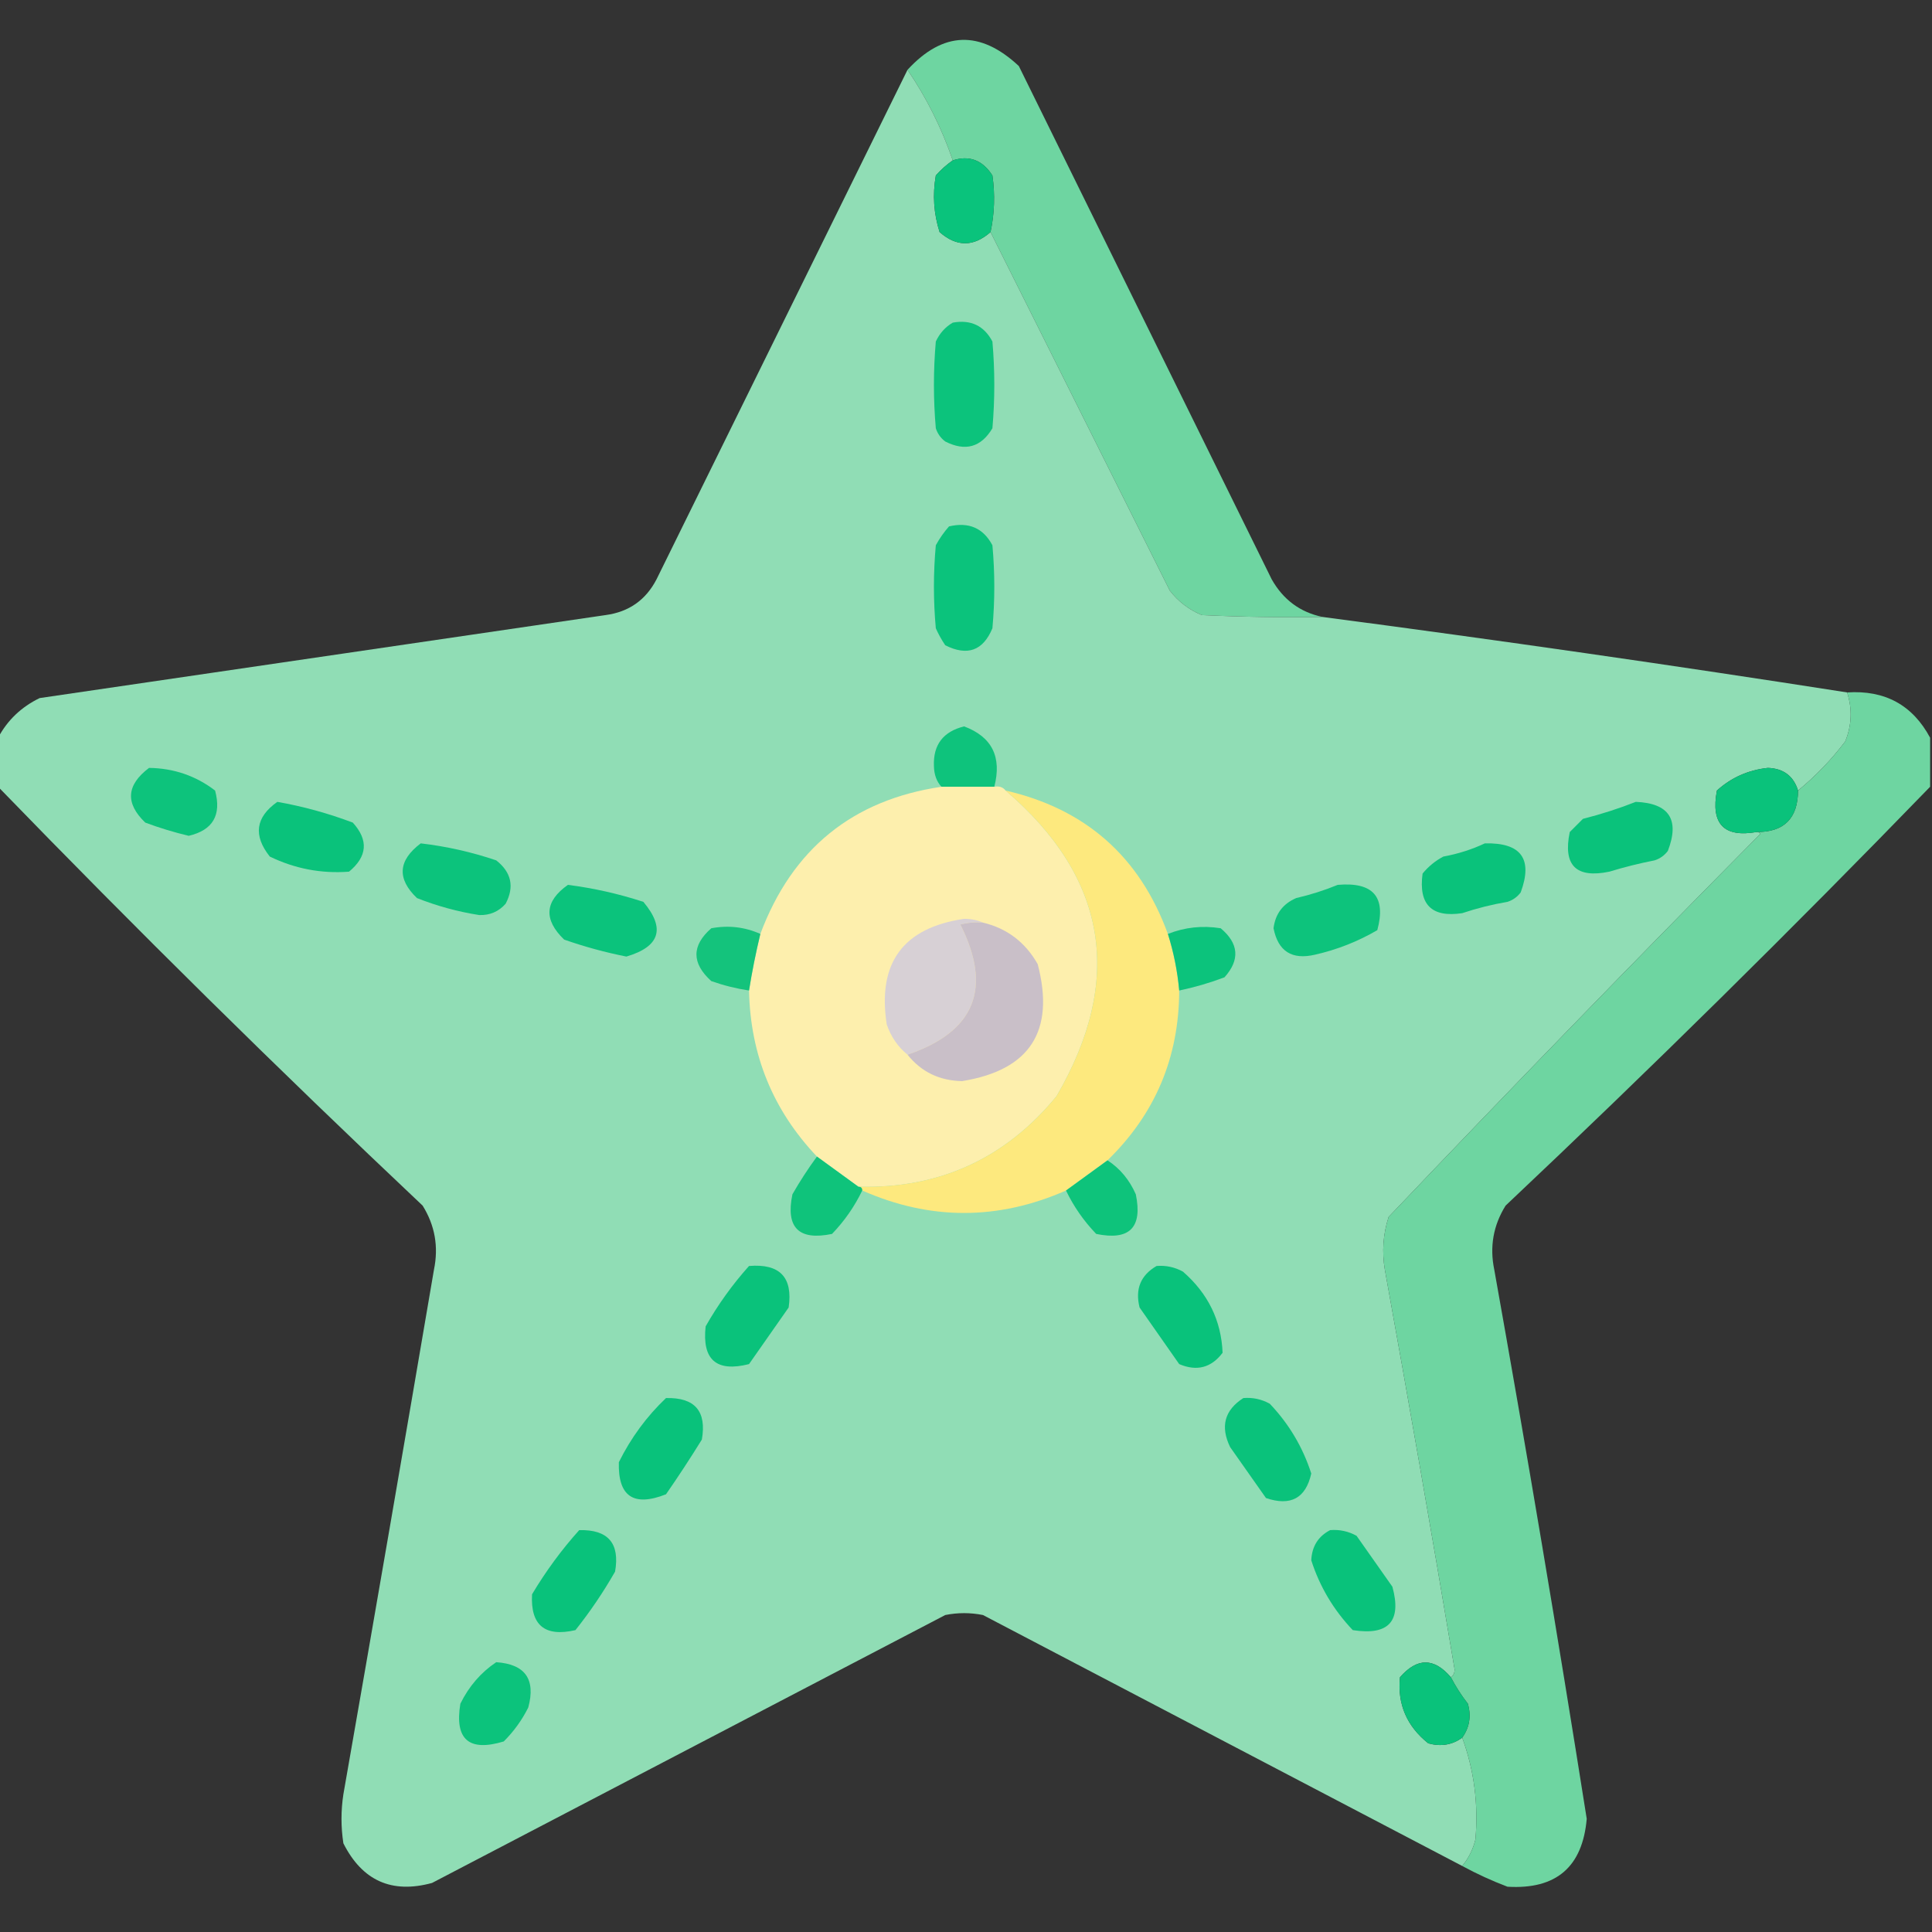 <?xml version="1.0" encoding="UTF-8"?>
<!DOCTYPE svg PUBLIC "-//W3C//DTD SVG 1.1//EN" "http://www.w3.org/Graphics/SVG/1.1/DTD/svg11.dtd">
<svg xmlns="http://www.w3.org/2000/svg" version="1.1" width="512px" height="512px" style="shape-rendering:geometricPrecision; text-rendering:geometricPrecision; image-rendering:optimizeQuality; fill-rule:evenodd; clip-rule:evenodd" xmlns:xlink="http://www.w3.org/1999/xlink">
<rect width="100%" height="100%" fill="#333333" stroke="none"/>
<g><path style="opacity:1" fill="#6ed5a1" d="M 350.5,163.5 C 339.828,163.667 329.161,163.5 318.5,163C 315.098,161.6 312.264,159.433 310,156.5C 294.167,124.835 278.334,93.168 262.5,61.5C 263.559,56.552 263.726,51.552 263,46.5C 260.382,42.427 256.882,41.094 252.5,42.5C 249.541,33.914 245.541,25.914 240.5,18.5C 249.92,8.265 259.753,7.931 270,17.5C 292.333,62.833 314.667,108.167 337,153.5C 340.061,158.931 344.561,162.265 350.5,163.5 Z"/></g>
<g><path style="opacity:0.997" fill="#90ddb5" d="M 240.5,18.5 C 245.541,25.914 249.541,33.914 252.5,42.5C 250.871,43.625 249.371,44.959 248,46.5C 247.112,51.618 247.445,56.618 249,61.5C 253.499,65.459 257.999,65.459 262.5,61.5C 278.334,93.168 294.167,124.835 310,156.5C 312.264,159.433 315.098,161.6 318.5,163C 329.161,163.5 339.828,163.667 350.5,163.5C 396.95,169.612 443.284,176.279 489.5,183.5C 490.913,187.875 490.746,192.209 489,196.5C 485.281,201.383 481.115,205.716 476.5,209.5C 475.303,205.647 472.637,203.647 468.5,203.5C 463.311,204.059 458.811,206.059 455,209.5C 453.335,218.333 456.835,221.999 465.5,220.5C 465.938,220.435 466.272,220.601 466.5,221C 433.303,254.529 400.47,288.363 368,322.5C 366.524,327.076 366.19,331.743 367,336.5C 373.399,371.792 379.566,407.126 385.5,442.5C 385.457,443.416 385.124,444.083 384.5,444.5C 380.04,439.266 375.54,439.266 371,444.5C 370.302,451.613 372.802,457.446 378.5,462C 381.863,462.927 384.863,462.427 387.5,460.5C 390.658,469.118 391.825,478.118 391,487.5C 390.347,490.139 389.18,492.473 387.5,494.5C 345.193,472.346 302.86,450.179 260.5,428C 257.167,427.333 253.833,427.333 250.5,428C 205.167,451.667 159.833,475.333 114.5,499C 103.836,501.919 96.003,498.419 91,488.5C 90.333,484.167 90.333,479.833 91,475.5C 99.108,429.186 107.108,382.853 115,336.5C 116.266,330.405 115.266,324.738 112,319.5C 73.608,283.274 36.108,246.274 -0.5,208.5C -0.5,204.167 -0.5,199.833 -0.5,195.5C 1.979,190.857 5.645,187.357 10.5,185C 60.5,177.667 110.5,170.333 160.5,163C 166.66,162.171 171.16,159.004 174,153.5C 196.18,108.474 218.347,63.474 240.5,18.5 Z"/></g>
<g><path style="opacity:1" fill="#0ac37c" d="M 262.5,61.5 C 257.999,65.459 253.499,65.459 249,61.5C 247.445,56.618 247.112,51.618 248,46.5C 249.371,44.959 250.871,43.625 252.5,42.5C 256.882,41.094 260.382,42.427 263,46.5C 263.726,51.552 263.559,56.552 262.5,61.5 Z"/></g>
<g><path style="opacity:1" fill="#0cc37c" d="M 252.5,85.5 C 257.28,84.641 260.78,86.308 263,90.5C 263.667,98.167 263.667,105.833 263,113.5C 259.987,118.535 255.82,119.702 250.5,117C 249.299,116.097 248.465,114.931 248,113.5C 247.333,105.833 247.333,98.167 248,90.5C 249.025,88.313 250.525,86.646 252.5,85.5 Z"/></g>
<g><path style="opacity:1" fill="#0bc37c" d="M 251.5,139.5 C 256.742,138.271 260.575,139.937 263,144.5C 263.667,151.833 263.667,159.167 263,166.5C 260.523,172.45 256.357,173.95 250.5,171C 249.54,169.581 248.707,168.081 248,166.5C 247.333,159.167 247.333,151.833 248,144.5C 248.997,142.677 250.164,141.01 251.5,139.5 Z"/></g>
<g><path style="opacity:1" fill="#6ed5a1" d="M 489.5,183.5 C 499.523,182.84 506.856,186.84 511.5,195.5C 511.5,199.833 511.5,204.167 511.5,208.5C 474.892,246.274 437.392,283.274 399,319.5C 395.734,324.738 394.734,330.405 396,336.5C 404.654,384.926 412.821,433.426 420.5,482C 419.386,494.777 412.386,500.777 399.5,500C 395.354,498.426 391.354,496.593 387.5,494.5C 389.18,492.473 390.347,490.139 391,487.5C 391.825,478.118 390.658,469.118 387.5,460.5C 389.432,457.823 389.932,454.823 389,451.5C 387.277,449.283 385.777,446.95 384.5,444.5C 385.124,444.083 385.457,443.416 385.5,442.5C 379.566,407.126 373.399,371.792 367,336.5C 366.19,331.743 366.524,327.076 368,322.5C 400.47,288.363 433.303,254.529 466.5,221C 466.272,220.601 465.938,220.435 465.5,220.5C 472.8,220.534 476.466,216.867 476.5,209.5C 481.115,205.716 485.281,201.383 489,196.5C 490.746,192.209 490.913,187.875 489.5,183.5 Z"/></g>
<g><path style="opacity:1" fill="#0ec37c" d="M 263.5,208.5 C 258.833,208.5 254.167,208.5 249.5,208.5C 248.213,207.129 247.547,205.295 247.5,203C 247.282,197.376 249.949,193.876 255.5,192.5C 262.882,195.262 265.548,200.595 263.5,208.5 Z"/></g>
<g><path style="opacity:1" fill="#0dc37c" d="M 39.5,203.5 C 46.056,203.592 51.889,205.592 57,209.5C 58.751,216.008 56.418,220.008 50,221.5C 46.089,220.564 42.255,219.398 38.5,218C 33.147,212.871 33.48,208.038 39.5,203.5 Z"/></g>
<g><path style="opacity:1" fill="#0ac27b" d="M 476.5,209.5 C 476.466,216.867 472.8,220.534 465.5,220.5C 456.835,221.999 453.335,218.333 455,209.5C 458.811,206.059 463.311,204.059 468.5,203.5C 472.637,203.647 475.303,205.647 476.5,209.5 Z"/></g>
<g><path style="opacity:1" fill="#fdefad" d="M 249.5,208.5 C 254.167,208.5 258.833,208.5 263.5,208.5C 264.791,208.263 265.791,208.596 266.5,209.5C 293.457,232.586 297.957,259.586 280,290.5C 266.416,307.042 248.916,315.042 227.5,314.5C 223.833,311.833 220.167,309.167 216.5,306.5C 204.85,294.234 198.85,279.568 198.5,262.5C 199.28,257.578 200.28,252.578 201.5,247.5C 209.933,224.977 225.933,211.977 249.5,208.5 Z"/></g>
<g><path style="opacity:1" fill="#fde97e" d="M 266.5,209.5 C 287.714,214.381 302.048,227.048 309.5,247.5C 311.034,252.362 312.034,257.362 312.5,262.5C 312.46,280.237 306.127,295.237 293.5,307.5C 289.81,310.199 286.143,312.865 282.5,315.5C 264.465,323.43 246.465,323.43 228.5,315.5C 228.5,314.833 228.167,314.5 227.5,314.5C 248.916,315.042 266.416,307.042 280,290.5C 297.957,259.586 293.457,232.586 266.5,209.5 Z"/></g>
<g><path style="opacity:1" fill="#0ac27b" d="M 73.5,212.5 C 80.309,213.703 86.975,215.536 93.5,218C 97.698,222.632 97.364,226.965 92.5,231C 85.173,231.562 78.173,230.229 71.5,227C 67.054,221.397 67.721,216.564 73.5,212.5 Z"/></g>
<g><path style="opacity:1" fill="#0ac27b" d="M 433.5,212.5 C 442.35,212.864 445.184,217.197 442,225.5C 441.097,226.701 439.931,227.535 438.5,228C 434.45,228.794 430.45,229.794 426.5,231C 417.667,232.833 414.167,229.333 416,220.5C 417.167,219.333 418.333,218.167 419.5,217C 424.373,215.763 429.04,214.263 433.5,212.5 Z"/></g>
<g><path style="opacity:1" fill="#0cc37c" d="M 111.5,223.5 C 118.316,224.297 124.982,225.797 131.5,228C 135.533,231.168 136.367,235.001 134,239.5C 132.147,241.592 129.814,242.592 127,242.5C 121.328,241.609 115.828,240.109 110.5,238C 105.147,232.871 105.48,228.038 111.5,223.5 Z"/></g>
<g><path style="opacity:1" fill="#0ac27b" d="M 393.5,223.5 C 403.118,223.271 406.284,227.604 403,236.5C 402.097,237.701 400.931,238.535 399.5,239C 395.42,239.687 391.42,240.687 387.5,242C 379.385,243.218 375.885,239.718 377,231.5C 378.543,229.622 380.376,228.122 382.5,227C 386.427,226.276 390.094,225.109 393.5,223.5 Z"/></g>
<g><path style="opacity:1" fill="#0bc37c" d="M 150.5,234.5 C 157.284,235.362 163.951,236.862 170.5,239C 176.408,246.034 174.908,250.868 166,253.5C 160.401,252.392 154.901,250.892 149.5,249C 144.003,243.683 144.336,238.85 150.5,234.5 Z"/></g>
<g><path style="opacity:1" fill="#0dc37c" d="M 354.5,234.5 C 363.888,233.675 367.388,237.675 365,246.5C 359.875,249.496 354.375,251.662 348.5,253C 342.371,254.439 338.704,252.106 337.5,246C 337.969,242.196 339.969,239.529 343.5,238C 347.372,237.096 351.039,235.93 354.5,234.5 Z"/></g>
<g><path style="opacity:1" fill="#d7d0d5" d="M 260.5,244.5 C 258.473,244.338 256.473,244.505 254.5,245C 263.028,261.924 258.361,273.424 240.5,279.5C 237.949,277.422 236.116,274.756 235,271.5C 232.463,255.214 239.297,245.881 255.5,243.5C 257.369,243.507 259.036,243.84 260.5,244.5 Z"/></g>
<g><path style="opacity:1" fill="#c9bfc8" d="M 260.5,244.5 C 266.874,246.029 271.707,249.696 275,255.5C 279.634,273.248 272.967,283.582 255,286.5C 248.991,286.411 244.158,284.078 240.5,279.5C 258.361,273.424 263.028,261.924 254.5,245C 256.473,244.505 258.473,244.338 260.5,244.5 Z"/></g>
<g><path style="opacity:1" fill="#14c37c" d="M 201.5,247.5 C 200.28,252.578 199.28,257.578 198.5,262.5C 195.101,261.984 191.768,261.15 188.5,260C 183.257,255.255 183.257,250.588 188.5,246C 193.021,245.15 197.355,245.65 201.5,247.5 Z"/></g>
<g><path style="opacity:1" fill="#0cc37c" d="M 312.5,262.5 C 312.034,257.362 311.034,252.362 309.5,247.5C 313.998,245.723 318.665,245.223 323.5,246C 328.313,250.041 328.646,254.375 324.5,259C 320.583,260.479 316.583,261.646 312.5,262.5 Z"/></g>
<g><path style="opacity:1" fill="#0fc37b" d="M 216.5,306.5 C 220.167,309.167 223.833,311.833 227.5,314.5C 228.167,314.5 228.5,314.833 228.5,315.5C 226.459,319.741 223.793,323.574 220.5,327C 211.667,328.833 208.167,325.333 210,316.5C 211.996,313.014 214.163,309.681 216.5,306.5 Z"/></g>
<g><path style="opacity:1" fill="#0ec37b" d="M 293.5,307.5 C 296.805,309.654 299.305,312.654 301,316.5C 302.833,325.333 299.333,328.833 290.5,327C 287.207,323.574 284.541,319.741 282.5,315.5C 286.143,312.865 289.81,310.199 293.5,307.5 Z"/></g>
<g><path style="opacity:1" fill="#0ac27b" d="M 198.5,335.5 C 206.658,334.823 210.158,338.49 209,346.5C 205.5,351.5 202,356.5 198.5,361.5C 189.86,363.694 186.027,360.36 187,351.5C 190.277,345.73 194.11,340.397 198.5,335.5 Z"/></g>
<g><path style="opacity:1" fill="#09c27b" d="M 306.5,335.5 C 308.989,335.298 311.323,335.798 313.5,337C 320.15,342.797 323.65,349.964 324,358.5C 320.994,362.481 317.16,363.481 312.5,361.5C 309,356.5 305.5,351.5 302,346.5C 300.776,341.626 302.276,337.959 306.5,335.5 Z"/></g>
<g><path style="opacity:1" fill="#09c27b" d="M 176.5,370.5 C 184.149,370.314 187.315,373.981 186,381.5C 182.958,386.419 179.791,391.252 176.5,396C 167.912,399.394 163.746,396.561 164,387.5C 167.223,381.016 171.39,375.349 176.5,370.5 Z"/></g>
<g><path style="opacity:1" fill="#0ac27b" d="M 329.5,370.5 C 331.989,370.298 334.323,370.798 336.5,372C 341.588,377.345 345.254,383.512 347.5,390.5C 346.04,397.049 342.04,399.216 335.5,397C 332.333,392.5 329.167,388 326,383.5C 323.348,378.039 324.514,373.706 329.5,370.5 Z"/></g>
<g><path style="opacity:1" fill="#09c27b" d="M 153.5,405.5 C 161.149,405.314 164.315,408.981 163,416.5C 159.891,421.94 156.391,427.107 152.5,432C 144.381,433.875 140.548,430.708 141,422.5C 144.676,416.346 148.842,410.679 153.5,405.5 Z"/></g>
<g><path style="opacity:1" fill="#09c27b" d="M 352.5,405.5 C 354.989,405.298 357.323,405.798 359.5,407C 362.667,411.5 365.833,416 369,420.5C 371.509,429.661 368.009,433.495 358.5,432C 353.412,426.655 349.746,420.488 347.5,413.5C 347.672,409.807 349.339,407.141 352.5,405.5 Z"/></g>
<g><path style="opacity:1" fill="#0cc37c" d="M 131.5,440.5 C 139.179,441.018 142.012,445.018 140,452.5C 138.323,455.853 136.157,458.853 133.5,461.5C 124.262,464.304 120.429,460.971 122,451.5C 124.27,446.892 127.437,443.226 131.5,440.5 Z"/></g>
<g><path style="opacity:1" fill="#0ac27b" d="M 384.5,444.5 C 385.777,446.95 387.277,449.283 389,451.5C 389.932,454.823 389.432,457.823 387.5,460.5C 384.863,462.427 381.863,462.927 378.5,462C 372.802,457.446 370.302,451.613 371,444.5C 375.54,439.266 380.04,439.266 384.5,444.5 Z"/></g>
</svg>
